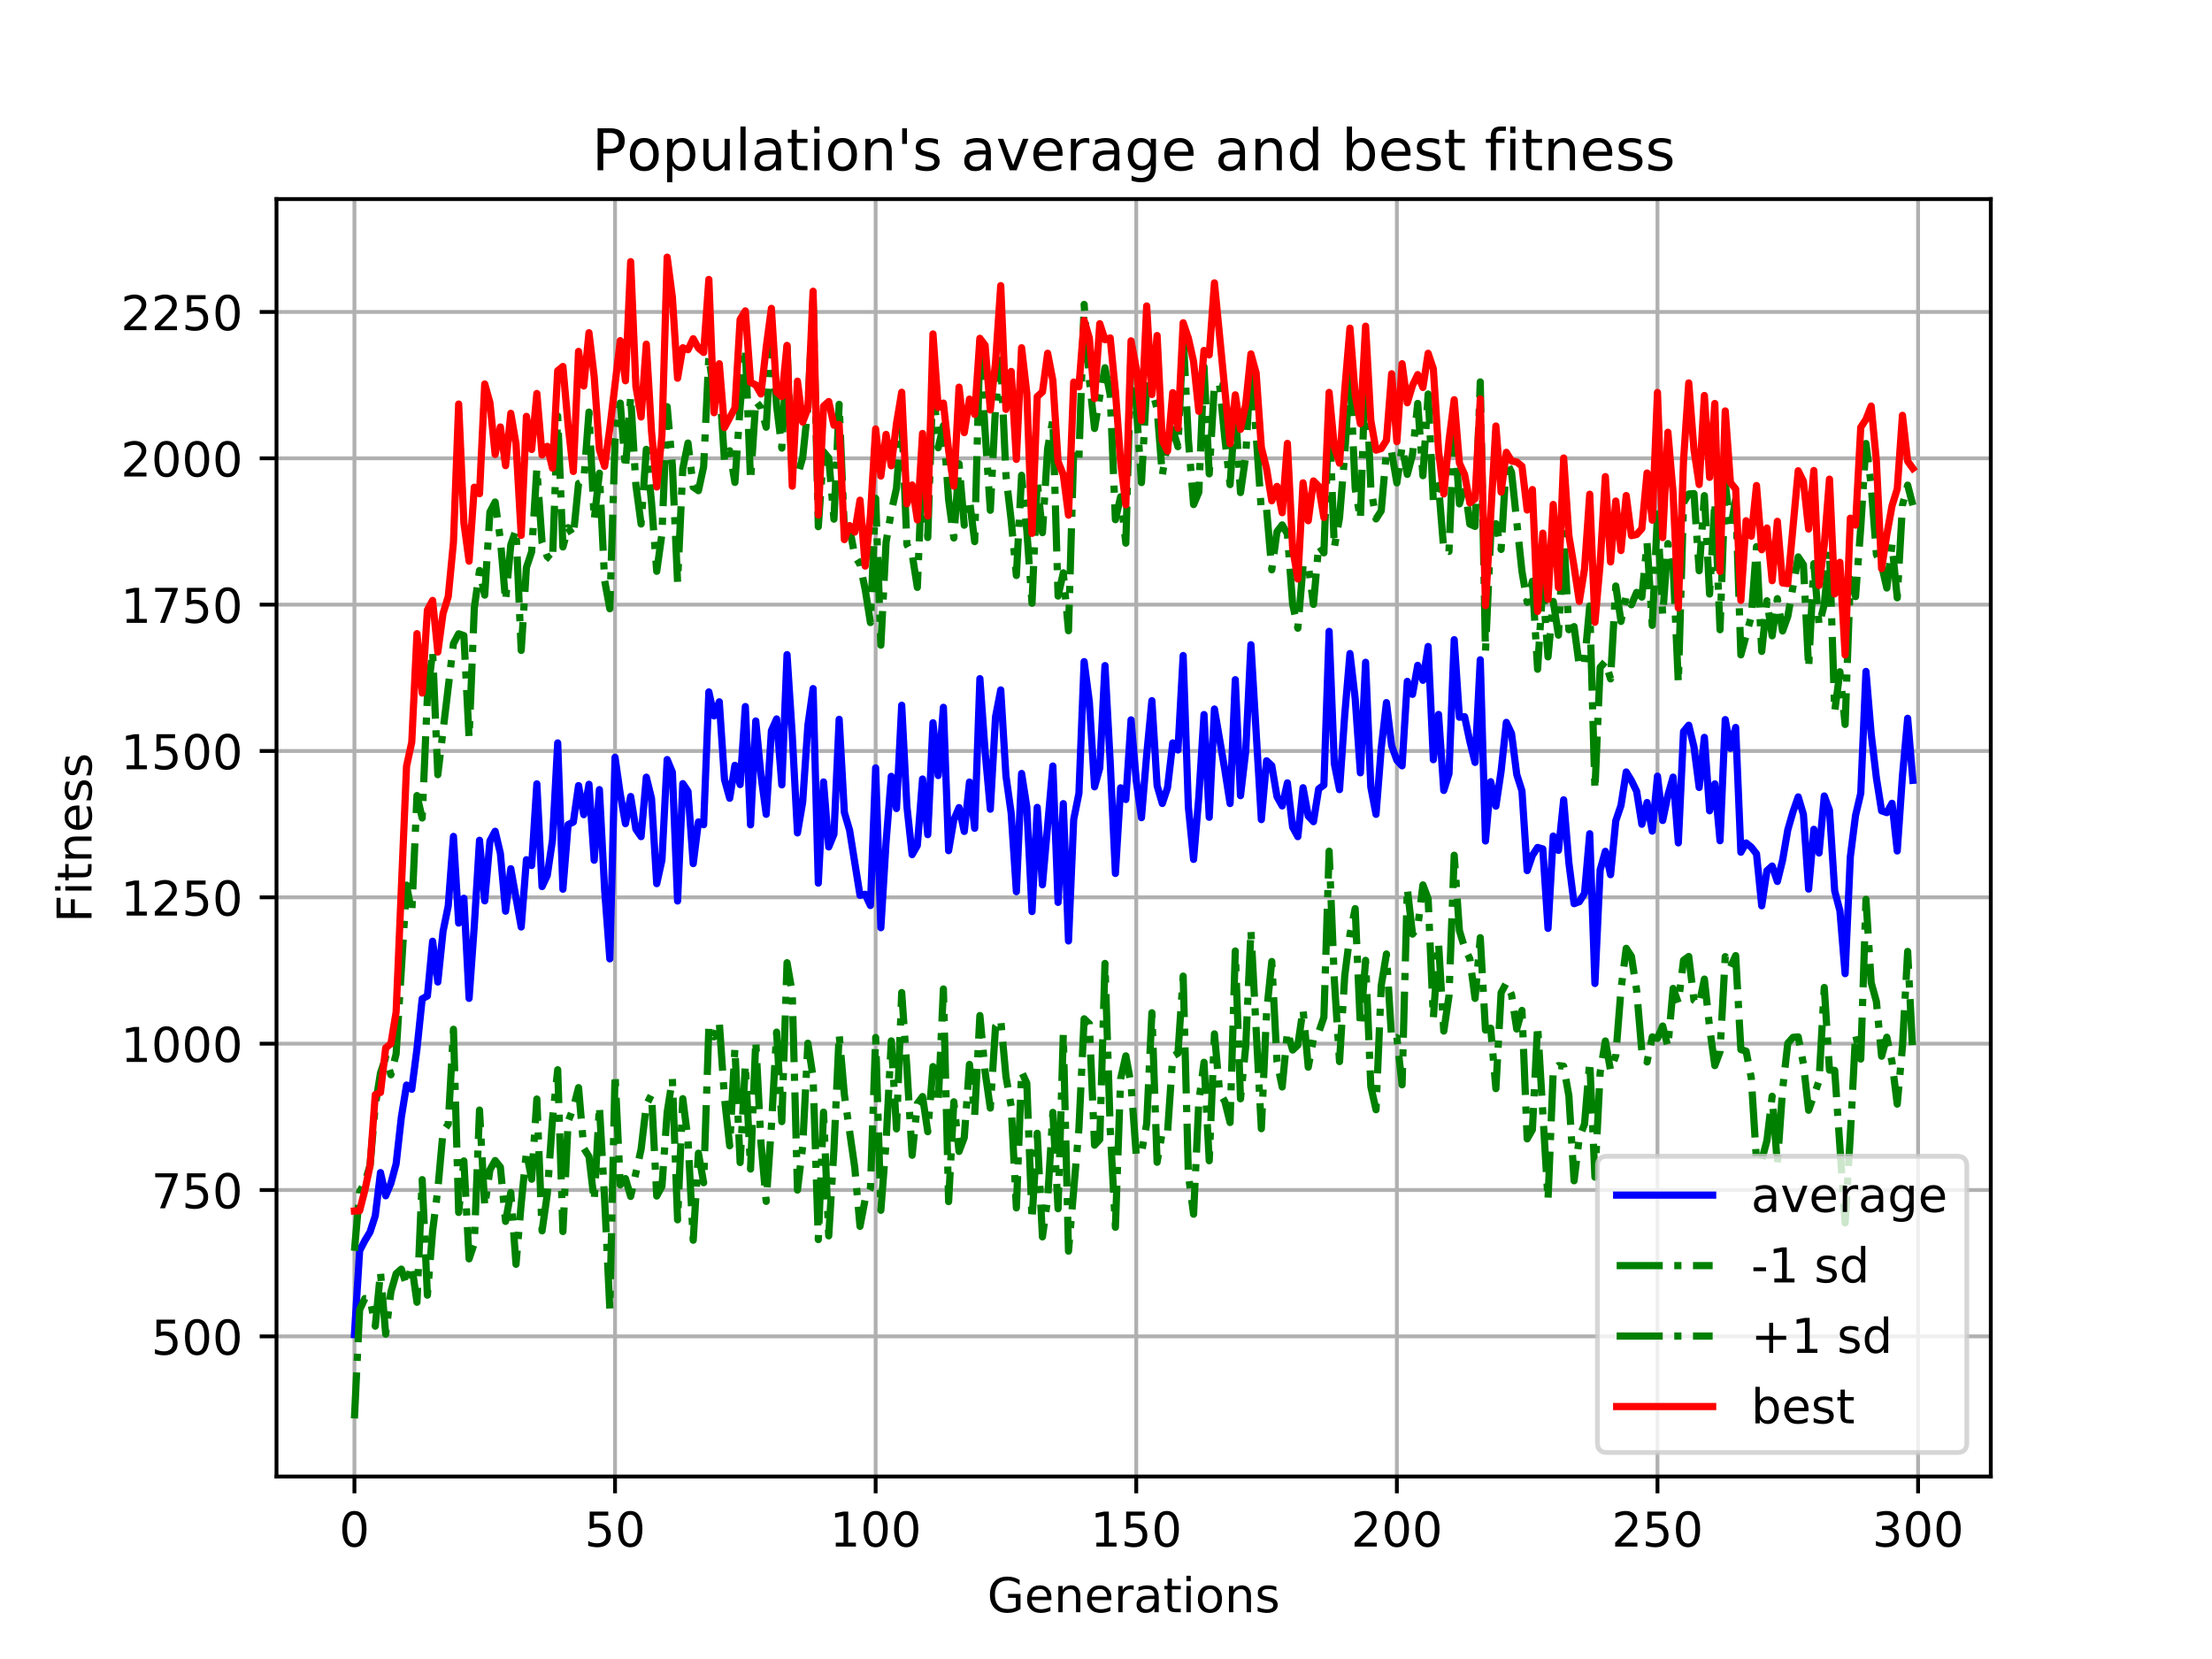 <?xml version="1.0" encoding="utf-8" standalone="no"?>
<!DOCTYPE svg PUBLIC "-//W3C//DTD SVG 1.1//EN"
  "http://www.w3.org/Graphics/SVG/1.1/DTD/svg11.dtd">
<!-- Created with matplotlib (https://matplotlib.org/) -->
<svg height="345.6pt" version="1.1" viewBox="0 0 460.8 345.6" width="460.8pt" xmlns="http://www.w3.org/2000/svg" xmlns:xlink="http://www.w3.org/1999/xlink">
 <defs>
  <style type="text/css">
*{stroke-linecap:butt;stroke-linejoin:round;}
  </style>
 </defs>
 <g id="figure_1">
  <g id="patch_1">
   <path d="M 0 345.6 
L 460.8 345.6 
L 460.8 0 
L 0 0 
z
" style="fill:#ffffff;"/>
  </g>
  <g id="axes_1">
   <g id="patch_2">
    <path d="M 57.6 307.584 
L 414.72 307.584 
L 414.72 41.472 
L 57.6 41.472 
z
" style="fill:#ffffff;"/>
   </g>
   <g id="matplotlib.axis_1">
    <g id="xtick_1">
     <g id="line2d_1">
      <path clip-path="url(#pe5a18a7f95)" d="M 73.833 307.584 
L 73.833 41.472 
" style="fill:none;stroke:#b0b0b0;stroke-linecap:square;stroke-width:0.8;"/>
     </g>
     <g id="line2d_2">
      <defs>
       <path d="M 0 0 
L 0 3.5 
" id="med2397cd8d" style="stroke:#000000;stroke-width:0.8;"/>
      </defs>
      <g>
       <use style="stroke:#000000;stroke-width:0.8;" x="73.833" xlink:href="#med2397cd8d" y="307.584"/>
      </g>
     </g>
     <g id="text_1">
      <!-- 0 -->
      <defs>
       <path d="M 31.781 66.406 
Q 24.172 66.406 20.328 58.906 
Q 16.5 51.422 16.5 36.375 
Q 16.5 21.391 20.328 13.891 
Q 24.172 6.391 31.781 6.391 
Q 39.453 6.391 43.281 13.891 
Q 47.125 21.391 47.125 36.375 
Q 47.125 51.422 43.281 58.906 
Q 39.453 66.406 31.781 66.406 
z
M 31.781 74.219 
Q 44.047 74.219 50.516 64.516 
Q 56.984 54.828 56.984 36.375 
Q 56.984 17.969 50.516 8.266 
Q 44.047 -1.422 31.781 -1.422 
Q 19.531 -1.422 13.062 8.266 
Q 6.594 17.969 6.594 36.375 
Q 6.594 54.828 13.062 64.516 
Q 19.531 74.219 31.781 74.219 
z
" id="DejaVuSans-48"/>
      </defs>
      <g transform="translate(70.651 322.182)scale(0.1 -0.1)">
       <use xlink:href="#DejaVuSans-48"/>
      </g>
     </g>
    </g>
    <g id="xtick_2">
     <g id="line2d_3">
      <path clip-path="url(#pe5a18a7f95)" d="M 128.123 307.584 
L 128.123 41.472 
" style="fill:none;stroke:#b0b0b0;stroke-linecap:square;stroke-width:0.8;"/>
     </g>
     <g id="line2d_4">
      <g>
       <use style="stroke:#000000;stroke-width:0.8;" x="128.123" xlink:href="#med2397cd8d" y="307.584"/>
      </g>
     </g>
     <g id="text_2">
      <!-- 50 -->
      <defs>
       <path d="M 10.797 72.906 
L 49.516 72.906 
L 49.516 64.594 
L 19.828 64.594 
L 19.828 46.734 
Q 21.969 47.469 24.109 47.828 
Q 26.266 48.188 28.422 48.188 
Q 40.625 48.188 47.75 41.5 
Q 54.891 34.812 54.891 23.391 
Q 54.891 11.625 47.562 5.094 
Q 40.234 -1.422 26.906 -1.422 
Q 22.312 -1.422 17.547 -0.641 
Q 12.797 0.141 7.719 1.703 
L 7.719 11.625 
Q 12.109 9.234 16.797 8.062 
Q 21.484 6.891 26.703 6.891 
Q 35.156 6.891 40.078 11.328 
Q 45.016 15.766 45.016 23.391 
Q 45.016 31 40.078 35.438 
Q 35.156 39.891 26.703 39.891 
Q 22.75 39.891 18.812 39.016 
Q 14.891 38.141 10.797 36.281 
z
" id="DejaVuSans-53"/>
      </defs>
      <g transform="translate(121.76 322.182)scale(0.1 -0.1)">
       <use xlink:href="#DejaVuSans-53"/>
       <use x="63.623" xlink:href="#DejaVuSans-48"/>
      </g>
     </g>
    </g>
    <g id="xtick_3">
     <g id="line2d_5">
      <path clip-path="url(#pe5a18a7f95)" d="M 182.413 307.584 
L 182.413 41.472 
" style="fill:none;stroke:#b0b0b0;stroke-linecap:square;stroke-width:0.8;"/>
     </g>
     <g id="line2d_6">
      <g>
       <use style="stroke:#000000;stroke-width:0.8;" x="182.413" xlink:href="#med2397cd8d" y="307.584"/>
      </g>
     </g>
     <g id="text_3">
      <!-- 100 -->
      <defs>
       <path d="M 12.406 8.297 
L 28.516 8.297 
L 28.516 63.922 
L 10.984 60.406 
L 10.984 69.391 
L 28.422 72.906 
L 38.281 72.906 
L 38.281 8.297 
L 54.391 8.297 
L 54.391 0 
L 12.406 0 
z
" id="DejaVuSans-49"/>
      </defs>
      <g transform="translate(172.869 322.182)scale(0.1 -0.1)">
       <use xlink:href="#DejaVuSans-49"/>
       <use x="63.623" xlink:href="#DejaVuSans-48"/>
       <use x="127.246" xlink:href="#DejaVuSans-48"/>
      </g>
     </g>
    </g>
    <g id="xtick_4">
     <g id="line2d_7">
      <path clip-path="url(#pe5a18a7f95)" d="M 236.703 307.584 
L 236.703 41.472 
" style="fill:none;stroke:#b0b0b0;stroke-linecap:square;stroke-width:0.8;"/>
     </g>
     <g id="line2d_8">
      <g>
       <use style="stroke:#000000;stroke-width:0.8;" x="236.703" xlink:href="#med2397cd8d" y="307.584"/>
      </g>
     </g>
     <g id="text_4">
      <!-- 150 -->
      <g transform="translate(227.159 322.182)scale(0.1 -0.1)">
       <use xlink:href="#DejaVuSans-49"/>
       <use x="63.623" xlink:href="#DejaVuSans-53"/>
       <use x="127.246" xlink:href="#DejaVuSans-48"/>
      </g>
     </g>
    </g>
    <g id="xtick_5">
     <g id="line2d_9">
      <path clip-path="url(#pe5a18a7f95)" d="M 290.993 307.584 
L 290.993 41.472 
" style="fill:none;stroke:#b0b0b0;stroke-linecap:square;stroke-width:0.8;"/>
     </g>
     <g id="line2d_10">
      <g>
       <use style="stroke:#000000;stroke-width:0.8;" x="290.993" xlink:href="#med2397cd8d" y="307.584"/>
      </g>
     </g>
     <g id="text_5">
      <!-- 200 -->
      <defs>
       <path d="M 19.188 8.297 
L 53.609 8.297 
L 53.609 0 
L 7.328 0 
L 7.328 8.297 
Q 12.938 14.109 22.625 23.891 
Q 32.328 33.688 34.812 36.531 
Q 39.547 41.844 41.422 45.531 
Q 43.312 49.219 43.312 52.781 
Q 43.312 58.594 39.234 62.25 
Q 35.156 65.922 28.609 65.922 
Q 23.969 65.922 18.812 64.312 
Q 13.672 62.703 7.812 59.422 
L 7.812 69.391 
Q 13.766 71.781 18.938 73 
Q 24.125 74.219 28.422 74.219 
Q 39.75 74.219 46.484 68.547 
Q 53.219 62.891 53.219 53.422 
Q 53.219 48.922 51.531 44.891 
Q 49.859 40.875 45.406 35.406 
Q 44.188 33.984 37.641 27.219 
Q 31.109 20.453 19.188 8.297 
z
" id="DejaVuSans-50"/>
      </defs>
      <g transform="translate(281.449 322.182)scale(0.1 -0.1)">
       <use xlink:href="#DejaVuSans-50"/>
       <use x="63.623" xlink:href="#DejaVuSans-48"/>
       <use x="127.246" xlink:href="#DejaVuSans-48"/>
      </g>
     </g>
    </g>
    <g id="xtick_6">
     <g id="line2d_11">
      <path clip-path="url(#pe5a18a7f95)" d="M 345.283 307.584 
L 345.283 41.472 
" style="fill:none;stroke:#b0b0b0;stroke-linecap:square;stroke-width:0.8;"/>
     </g>
     <g id="line2d_12">
      <g>
       <use style="stroke:#000000;stroke-width:0.8;" x="345.283" xlink:href="#med2397cd8d" y="307.584"/>
      </g>
     </g>
     <g id="text_6">
      <!-- 250 -->
      <g transform="translate(335.739 322.182)scale(0.1 -0.1)">
       <use xlink:href="#DejaVuSans-50"/>
       <use x="63.623" xlink:href="#DejaVuSans-53"/>
       <use x="127.246" xlink:href="#DejaVuSans-48"/>
      </g>
     </g>
    </g>
    <g id="xtick_7">
     <g id="line2d_13">
      <path clip-path="url(#pe5a18a7f95)" d="M 399.573 307.584 
L 399.573 41.472 
" style="fill:none;stroke:#b0b0b0;stroke-linecap:square;stroke-width:0.8;"/>
     </g>
     <g id="line2d_14">
      <g>
       <use style="stroke:#000000;stroke-width:0.8;" x="399.573" xlink:href="#med2397cd8d" y="307.584"/>
      </g>
     </g>
     <g id="text_7">
      <!-- 300 -->
      <defs>
       <path d="M 40.578 39.312 
Q 47.656 37.797 51.625 33 
Q 55.609 28.219 55.609 21.188 
Q 55.609 10.406 48.188 4.484 
Q 40.766 -1.422 27.094 -1.422 
Q 22.516 -1.422 17.656 -0.516 
Q 12.797 0.391 7.625 2.203 
L 7.625 11.719 
Q 11.719 9.328 16.594 8.109 
Q 21.484 6.891 26.812 6.891 
Q 36.078 6.891 40.938 10.547 
Q 45.797 14.203 45.797 21.188 
Q 45.797 27.641 41.281 31.266 
Q 36.766 34.906 28.719 34.906 
L 20.219 34.906 
L 20.219 43.016 
L 29.109 43.016 
Q 36.375 43.016 40.234 45.922 
Q 44.094 48.828 44.094 54.297 
Q 44.094 59.906 40.109 62.906 
Q 36.141 65.922 28.719 65.922 
Q 24.656 65.922 20.016 65.031 
Q 15.375 64.156 9.812 62.312 
L 9.812 71.094 
Q 15.438 72.656 20.344 73.438 
Q 25.25 74.219 29.594 74.219 
Q 40.828 74.219 47.359 69.109 
Q 53.906 64.016 53.906 55.328 
Q 53.906 49.266 50.438 45.094 
Q 46.969 40.922 40.578 39.312 
z
" id="DejaVuSans-51"/>
      </defs>
      <g transform="translate(390.029 322.182)scale(0.1 -0.1)">
       <use xlink:href="#DejaVuSans-51"/>
       <use x="63.623" xlink:href="#DejaVuSans-48"/>
       <use x="127.246" xlink:href="#DejaVuSans-48"/>
      </g>
     </g>
    </g>
    <g id="text_8">
     <!-- Generations -->
     <defs>
      <path d="M 59.516 10.406 
L 59.516 29.984 
L 43.406 29.984 
L 43.406 38.094 
L 69.281 38.094 
L 69.281 6.781 
Q 63.578 2.734 56.688 0.656 
Q 49.812 -1.422 42 -1.422 
Q 24.906 -1.422 15.25 8.562 
Q 5.609 18.562 5.609 36.375 
Q 5.609 54.25 15.25 64.234 
Q 24.906 74.219 42 74.219 
Q 49.125 74.219 55.547 72.453 
Q 61.969 70.703 67.391 67.281 
L 67.391 56.781 
Q 61.922 61.422 55.766 63.766 
Q 49.609 66.109 42.828 66.109 
Q 29.438 66.109 22.719 58.641 
Q 16.016 51.172 16.016 36.375 
Q 16.016 21.625 22.719 14.156 
Q 29.438 6.688 42.828 6.688 
Q 48.047 6.688 52.141 7.594 
Q 56.25 8.5 59.516 10.406 
z
" id="DejaVuSans-71"/>
      <path d="M 56.203 29.594 
L 56.203 25.203 
L 14.891 25.203 
Q 15.484 15.922 20.484 11.062 
Q 25.484 6.203 34.422 6.203 
Q 39.594 6.203 44.453 7.469 
Q 49.312 8.734 54.109 11.281 
L 54.109 2.781 
Q 49.266 0.734 44.188 -0.344 
Q 39.109 -1.422 33.891 -1.422 
Q 20.797 -1.422 13.156 6.188 
Q 5.516 13.812 5.516 26.812 
Q 5.516 40.234 12.766 48.109 
Q 20.016 56 32.328 56 
Q 43.359 56 49.781 48.891 
Q 56.203 41.797 56.203 29.594 
z
M 47.219 32.234 
Q 47.125 39.594 43.094 43.984 
Q 39.062 48.391 32.422 48.391 
Q 24.906 48.391 20.391 44.141 
Q 15.875 39.891 15.188 32.172 
z
" id="DejaVuSans-101"/>
      <path d="M 54.891 33.016 
L 54.891 0 
L 45.906 0 
L 45.906 32.719 
Q 45.906 40.484 42.875 44.328 
Q 39.844 48.188 33.797 48.188 
Q 26.516 48.188 22.312 43.547 
Q 18.109 38.922 18.109 30.906 
L 18.109 0 
L 9.078 0 
L 9.078 54.688 
L 18.109 54.688 
L 18.109 46.188 
Q 21.344 51.125 25.703 53.562 
Q 30.078 56 35.797 56 
Q 45.219 56 50.047 50.172 
Q 54.891 44.344 54.891 33.016 
z
" id="DejaVuSans-110"/>
      <path d="M 41.109 46.297 
Q 39.594 47.172 37.812 47.578 
Q 36.031 48 33.891 48 
Q 26.266 48 22.188 43.047 
Q 18.109 38.094 18.109 28.812 
L 18.109 0 
L 9.078 0 
L 9.078 54.688 
L 18.109 54.688 
L 18.109 46.188 
Q 20.953 51.172 25.484 53.578 
Q 30.031 56 36.531 56 
Q 37.453 56 38.578 55.875 
Q 39.703 55.766 41.062 55.516 
z
" id="DejaVuSans-114"/>
      <path d="M 34.281 27.484 
Q 23.391 27.484 19.188 25 
Q 14.984 22.516 14.984 16.5 
Q 14.984 11.719 18.141 8.906 
Q 21.297 6.109 26.703 6.109 
Q 34.188 6.109 38.703 11.406 
Q 43.219 16.703 43.219 25.484 
L 43.219 27.484 
z
M 52.203 31.203 
L 52.203 0 
L 43.219 0 
L 43.219 8.297 
Q 40.141 3.328 35.547 0.953 
Q 30.953 -1.422 24.312 -1.422 
Q 15.922 -1.422 10.953 3.297 
Q 6 8.016 6 15.922 
Q 6 25.141 12.172 29.828 
Q 18.359 34.516 30.609 34.516 
L 43.219 34.516 
L 43.219 35.406 
Q 43.219 41.609 39.141 45 
Q 35.062 48.391 27.688 48.391 
Q 23 48.391 18.547 47.266 
Q 14.109 46.141 10.016 43.891 
L 10.016 52.203 
Q 14.938 54.109 19.578 55.047 
Q 24.219 56 28.609 56 
Q 40.484 56 46.344 49.844 
Q 52.203 43.703 52.203 31.203 
z
" id="DejaVuSans-97"/>
      <path d="M 18.312 70.219 
L 18.312 54.688 
L 36.812 54.688 
L 36.812 47.703 
L 18.312 47.703 
L 18.312 18.016 
Q 18.312 11.328 20.141 9.422 
Q 21.969 7.516 27.594 7.516 
L 36.812 7.516 
L 36.812 0 
L 27.594 0 
Q 17.188 0 13.234 3.875 
Q 9.281 7.766 9.281 18.016 
L 9.281 47.703 
L 2.688 47.703 
L 2.688 54.688 
L 9.281 54.688 
L 9.281 70.219 
z
" id="DejaVuSans-116"/>
      <path d="M 9.422 54.688 
L 18.406 54.688 
L 18.406 0 
L 9.422 0 
z
M 9.422 75.984 
L 18.406 75.984 
L 18.406 64.594 
L 9.422 64.594 
z
" id="DejaVuSans-105"/>
      <path d="M 30.609 48.391 
Q 23.391 48.391 19.188 42.75 
Q 14.984 37.109 14.984 27.297 
Q 14.984 17.484 19.156 11.844 
Q 23.344 6.203 30.609 6.203 
Q 37.797 6.203 41.984 11.859 
Q 46.188 17.531 46.188 27.297 
Q 46.188 37.016 41.984 42.703 
Q 37.797 48.391 30.609 48.391 
z
M 30.609 56 
Q 42.328 56 49.016 48.375 
Q 55.719 40.766 55.719 27.297 
Q 55.719 13.875 49.016 6.219 
Q 42.328 -1.422 30.609 -1.422 
Q 18.844 -1.422 12.172 6.219 
Q 5.516 13.875 5.516 27.297 
Q 5.516 40.766 12.172 48.375 
Q 18.844 56 30.609 56 
z
" id="DejaVuSans-111"/>
      <path d="M 44.281 53.078 
L 44.281 44.578 
Q 40.484 46.531 36.375 47.5 
Q 32.281 48.484 27.875 48.484 
Q 21.188 48.484 17.844 46.438 
Q 14.5 44.391 14.5 40.281 
Q 14.5 37.156 16.891 35.375 
Q 19.281 33.594 26.516 31.984 
L 29.594 31.297 
Q 39.156 29.25 43.188 25.516 
Q 47.219 21.781 47.219 15.094 
Q 47.219 7.469 41.188 3.016 
Q 35.156 -1.422 24.609 -1.422 
Q 20.219 -1.422 15.453 -0.562 
Q 10.688 0.297 5.422 2 
L 5.422 11.281 
Q 10.406 8.688 15.234 7.391 
Q 20.062 6.109 24.812 6.109 
Q 31.156 6.109 34.562 8.281 
Q 37.984 10.453 37.984 14.406 
Q 37.984 18.062 35.516 20.016 
Q 33.062 21.969 24.703 23.781 
L 21.578 24.516 
Q 13.234 26.266 9.516 29.906 
Q 5.812 33.547 5.812 39.891 
Q 5.812 47.609 11.281 51.797 
Q 16.75 56 26.812 56 
Q 31.781 56 36.172 55.266 
Q 40.578 54.547 44.281 53.078 
z
" id="DejaVuSans-115"/>
     </defs>
     <g transform="translate(205.662 335.861)scale(0.1 -0.1)">
      <use xlink:href="#DejaVuSans-71"/>
      <use x="77.49" xlink:href="#DejaVuSans-101"/>
      <use x="139.014" xlink:href="#DejaVuSans-110"/>
      <use x="202.393" xlink:href="#DejaVuSans-101"/>
      <use x="263.916" xlink:href="#DejaVuSans-114"/>
      <use x="305.029" xlink:href="#DejaVuSans-97"/>
      <use x="366.309" xlink:href="#DejaVuSans-116"/>
      <use x="405.518" xlink:href="#DejaVuSans-105"/>
      <use x="433.301" xlink:href="#DejaVuSans-111"/>
      <use x="494.482" xlink:href="#DejaVuSans-110"/>
      <use x="557.861" xlink:href="#DejaVuSans-115"/>
     </g>
    </g>
   </g>
   <g id="matplotlib.axis_2">
    <g id="ytick_1">
     <g id="line2d_15">
      <path clip-path="url(#pe5a18a7f95)" d="M 57.6 278.396 
L 414.72 278.396 
" style="fill:none;stroke:#b0b0b0;stroke-linecap:square;stroke-width:0.8;"/>
     </g>
     <g id="line2d_16">
      <defs>
       <path d="M 0 0 
L -3.5 0 
" id="ma203d2cac4" style="stroke:#000000;stroke-width:0.8;"/>
      </defs>
      <g>
       <use style="stroke:#000000;stroke-width:0.8;" x="57.6" xlink:href="#ma203d2cac4" y="278.396"/>
      </g>
     </g>
     <g id="text_9">
      <!-- 500 -->
      <g transform="translate(31.512 282.195)scale(0.1 -0.1)">
       <use xlink:href="#DejaVuSans-53"/>
       <use x="63.623" xlink:href="#DejaVuSans-48"/>
       <use x="127.246" xlink:href="#DejaVuSans-48"/>
      </g>
     </g>
    </g>
    <g id="ytick_2">
     <g id="line2d_17">
      <path clip-path="url(#pe5a18a7f95)" d="M 57.6 247.908 
L 414.72 247.908 
" style="fill:none;stroke:#b0b0b0;stroke-linecap:square;stroke-width:0.8;"/>
     </g>
     <g id="line2d_18">
      <g>
       <use style="stroke:#000000;stroke-width:0.8;" x="57.6" xlink:href="#ma203d2cac4" y="247.908"/>
      </g>
     </g>
     <g id="text_10">
      <!-- 750 -->
      <defs>
       <path d="M 8.203 72.906 
L 55.078 72.906 
L 55.078 68.703 
L 28.609 0 
L 18.312 0 
L 43.219 64.594 
L 8.203 64.594 
z
" id="DejaVuSans-55"/>
      </defs>
      <g transform="translate(31.512 251.707)scale(0.1 -0.1)">
       <use xlink:href="#DejaVuSans-55"/>
       <use x="63.623" xlink:href="#DejaVuSans-53"/>
       <use x="127.246" xlink:href="#DejaVuSans-48"/>
      </g>
     </g>
    </g>
    <g id="ytick_3">
     <g id="line2d_19">
      <path clip-path="url(#pe5a18a7f95)" d="M 57.6 217.42 
L 414.72 217.42 
" style="fill:none;stroke:#b0b0b0;stroke-linecap:square;stroke-width:0.8;"/>
     </g>
     <g id="line2d_20">
      <g>
       <use style="stroke:#000000;stroke-width:0.8;" x="57.6" xlink:href="#ma203d2cac4" y="217.42"/>
      </g>
     </g>
     <g id="text_11">
      <!-- 1000 -->
      <g transform="translate(25.15 221.219)scale(0.1 -0.1)">
       <use xlink:href="#DejaVuSans-49"/>
       <use x="63.623" xlink:href="#DejaVuSans-48"/>
       <use x="127.246" xlink:href="#DejaVuSans-48"/>
       <use x="190.869" xlink:href="#DejaVuSans-48"/>
      </g>
     </g>
    </g>
    <g id="ytick_4">
     <g id="line2d_21">
      <path clip-path="url(#pe5a18a7f95)" d="M 57.6 186.932 
L 414.72 186.932 
" style="fill:none;stroke:#b0b0b0;stroke-linecap:square;stroke-width:0.8;"/>
     </g>
     <g id="line2d_22">
      <g>
       <use style="stroke:#000000;stroke-width:0.8;" x="57.6" xlink:href="#ma203d2cac4" y="186.932"/>
      </g>
     </g>
     <g id="text_12">
      <!-- 1250 -->
      <g transform="translate(25.15 190.731)scale(0.1 -0.1)">
       <use xlink:href="#DejaVuSans-49"/>
       <use x="63.623" xlink:href="#DejaVuSans-50"/>
       <use x="127.246" xlink:href="#DejaVuSans-53"/>
       <use x="190.869" xlink:href="#DejaVuSans-48"/>
      </g>
     </g>
    </g>
    <g id="ytick_5">
     <g id="line2d_23">
      <path clip-path="url(#pe5a18a7f95)" d="M 57.6 156.444 
L 414.72 156.444 
" style="fill:none;stroke:#b0b0b0;stroke-linecap:square;stroke-width:0.8;"/>
     </g>
     <g id="line2d_24">
      <g>
       <use style="stroke:#000000;stroke-width:0.8;" x="57.6" xlink:href="#ma203d2cac4" y="156.444"/>
      </g>
     </g>
     <g id="text_13">
      <!-- 1500 -->
      <g transform="translate(25.15 160.243)scale(0.1 -0.1)">
       <use xlink:href="#DejaVuSans-49"/>
       <use x="63.623" xlink:href="#DejaVuSans-53"/>
       <use x="127.246" xlink:href="#DejaVuSans-48"/>
       <use x="190.869" xlink:href="#DejaVuSans-48"/>
      </g>
     </g>
    </g>
    <g id="ytick_6">
     <g id="line2d_25">
      <path clip-path="url(#pe5a18a7f95)" d="M 57.6 125.956 
L 414.72 125.956 
" style="fill:none;stroke:#b0b0b0;stroke-linecap:square;stroke-width:0.8;"/>
     </g>
     <g id="line2d_26">
      <g>
       <use style="stroke:#000000;stroke-width:0.8;" x="57.6" xlink:href="#ma203d2cac4" y="125.956"/>
      </g>
     </g>
     <g id="text_14">
      <!-- 1750 -->
      <g transform="translate(25.15 129.755)scale(0.1 -0.1)">
       <use xlink:href="#DejaVuSans-49"/>
       <use x="63.623" xlink:href="#DejaVuSans-55"/>
       <use x="127.246" xlink:href="#DejaVuSans-53"/>
       <use x="190.869" xlink:href="#DejaVuSans-48"/>
      </g>
     </g>
    </g>
    <g id="ytick_7">
     <g id="line2d_27">
      <path clip-path="url(#pe5a18a7f95)" d="M 57.6 95.468 
L 414.72 95.468 
" style="fill:none;stroke:#b0b0b0;stroke-linecap:square;stroke-width:0.8;"/>
     </g>
     <g id="line2d_28">
      <g>
       <use style="stroke:#000000;stroke-width:0.8;" x="57.6" xlink:href="#ma203d2cac4" y="95.468"/>
      </g>
     </g>
     <g id="text_15">
      <!-- 2000 -->
      <g transform="translate(25.15 99.268)scale(0.1 -0.1)">
       <use xlink:href="#DejaVuSans-50"/>
       <use x="63.623" xlink:href="#DejaVuSans-48"/>
       <use x="127.246" xlink:href="#DejaVuSans-48"/>
       <use x="190.869" xlink:href="#DejaVuSans-48"/>
      </g>
     </g>
    </g>
    <g id="ytick_8">
     <g id="line2d_29">
      <path clip-path="url(#pe5a18a7f95)" d="M 57.6 64.98 
L 414.72 64.98 
" style="fill:none;stroke:#b0b0b0;stroke-linecap:square;stroke-width:0.8;"/>
     </g>
     <g id="line2d_30">
      <g>
       <use style="stroke:#000000;stroke-width:0.8;" x="57.6" xlink:href="#ma203d2cac4" y="64.98"/>
      </g>
     </g>
     <g id="text_16">
      <!-- 2250 -->
      <g transform="translate(25.15 68.78)scale(0.1 -0.1)">
       <use xlink:href="#DejaVuSans-50"/>
       <use x="63.623" xlink:href="#DejaVuSans-50"/>
       <use x="127.246" xlink:href="#DejaVuSans-53"/>
       <use x="190.869" xlink:href="#DejaVuSans-48"/>
      </g>
     </g>
    </g>
    <g id="text_17">
     <!-- Fitness -->
     <defs>
      <path d="M 9.812 72.906 
L 51.703 72.906 
L 51.703 64.594 
L 19.672 64.594 
L 19.672 43.109 
L 48.578 43.109 
L 48.578 34.812 
L 19.672 34.812 
L 19.672 0 
L 9.812 0 
z
" id="DejaVuSans-70"/>
     </defs>
     <g transform="translate(19.07 192.202)rotate(-90)scale(0.1 -0.1)">
      <use xlink:href="#DejaVuSans-70"/>
      <use x="57.41" xlink:href="#DejaVuSans-105"/>
      <use x="85.193" xlink:href="#DejaVuSans-116"/>
      <use x="124.402" xlink:href="#DejaVuSans-110"/>
      <use x="187.781" xlink:href="#DejaVuSans-101"/>
      <use x="249.305" xlink:href="#DejaVuSans-115"/>
      <use x="301.404" xlink:href="#DejaVuSans-115"/>
     </g>
    </g>
   </g>
   <g id="line2d_31">
    <path clip-path="url(#pe5a18a7f95)" d="M 73.833 278.03 
L 74.919 260.549 
L 76.004 258.453 
L 77.09 256.638 
L 78.176 253.277 
L 79.262 244.274 
L 80.348 249.106 
L 81.433 246.508 
L 82.519 242.45 
L 83.605 232.752 
L 84.691 226.038 
L 85.777 226.917 
L 86.862 218.507 
L 87.948 208.07 
L 89.034 207.476 
L 90.12 196.076 
L 91.206 204.575 
L 92.291 194.042 
L 93.377 188.713 
L 94.463 174.24 
L 95.549 192.3 
L 96.635 187.124 
L 97.72 207.982 
L 98.806 192.816 
L 99.892 175.045 
L 100.978 187.66 
L 102.064 175.176 
L 103.149 173.169 
L 104.235 177.758 
L 105.321 189.815 
L 106.407 180.969 
L 108.578 193.111 
L 109.664 179.093 
L 110.75 180.308 
L 111.836 163.293 
L 112.922 184.689 
L 114.007 182.367 
L 115.093 175.006 
L 116.179 154.76 
L 117.265 185.246 
L 118.351 171.771 
L 119.436 171.247 
L 120.522 163.651 
L 121.608 169.708 
L 122.694 163.384 
L 123.78 179.2 
L 124.865 164.487 
L 125.951 185.334 
L 127.037 199.747 
L 128.123 157.769 
L 129.209 165.409 
L 130.294 171.584 
L 131.38 165.926 
L 132.466 172.719 
L 133.552 174.29 
L 134.638 161.898 
L 135.723 166.333 
L 136.809 184.083 
L 137.895 179.177 
L 138.981 158.232 
L 140.067 160.867 
L 141.152 187.695 
L 142.238 163.245 
L 143.324 164.867 
L 144.41 179.91 
L 145.496 171.223 
L 146.581 171.802 
L 147.667 144.138 
L 148.753 149.139 
L 149.839 146.194 
L 150.925 162.373 
L 152.01 166.292 
L 153.096 159.432 
L 154.182 163.447 
L 155.268 147.185 
L 156.354 171.832 
L 157.439 150.188 
L 158.525 161.516 
L 159.611 169.635 
L 160.697 152.228 
L 161.783 149.768 
L 162.868 163.505 
L 163.954 136.37 
L 165.04 153.116 
L 166.126 173.513 
L 167.212 167.1 
L 168.297 151.119 
L 169.383 143.445 
L 170.469 183.973 
L 171.555 162.894 
L 172.641 176.437 
L 173.726 173.785 
L 174.812 149.847 
L 175.898 169.244 
L 176.984 172.945 
L 179.155 186.509 
L 180.241 186.3 
L 181.327 188.635 
L 182.413 159.968 
L 183.499 193.263 
L 184.584 175.469 
L 185.67 161.725 
L 186.756 168.434 
L 187.842 146.907 
L 188.928 168.003 
L 190.013 178.035 
L 191.099 176.129 
L 192.185 162.284 
L 193.271 173.867 
L 194.357 150.559 
L 195.442 161.557 
L 196.528 147.345 
L 197.614 177.213 
L 198.7 170.8 
L 199.786 168.237 
L 200.871 173.198 
L 201.957 162.914 
L 203.043 172.544 
L 204.129 141.375 
L 205.215 156.581 
L 206.3 168.571 
L 207.386 149.339 
L 208.472 143.721 
L 209.558 161.642 
L 210.644 169.394 
L 211.729 185.758 
L 212.815 161.129 
L 213.901 168.066 
L 214.987 189.893 
L 216.073 168.191 
L 217.158 184.316 
L 219.33 159.575 
L 220.416 187.983 
L 221.502 167.409 
L 222.587 196.016 
L 223.673 170.691 
L 224.759 165.271 
L 225.845 137.826 
L 226.931 146.183 
L 228.016 163.911 
L 229.102 159.981 
L 230.188 138.654 
L 231.274 158.695 
L 232.36 181.96 
L 233.445 164.116 
L 234.531 166.55 
L 235.617 149.961 
L 236.703 162.637 
L 237.789 170.339 
L 238.875 157.223 
L 239.96 145.959 
L 241.046 163.672 
L 242.132 167.381 
L 243.218 164.086 
L 244.304 154.765 
L 245.389 156.232 
L 246.475 136.559 
L 247.561 168.134 
L 248.647 179.029 
L 249.733 166.027 
L 250.818 148.853 
L 251.904 170.259 
L 252.99 147.704 
L 255.162 160.426 
L 256.247 167.396 
L 257.333 141.591 
L 258.419 165.756 
L 259.505 156.535 
L 260.591 134.302 
L 262.762 170.744 
L 263.848 158.482 
L 264.934 159.5 
L 266.02 165.951 
L 267.105 167.891 
L 268.191 163.083 
L 269.277 172.295 
L 270.363 174.288 
L 271.449 164.099 
L 272.534 169.999 
L 273.62 171.173 
L 274.706 164.346 
L 275.792 163.535 
L 276.878 131.523 
L 277.963 159.091 
L 279.049 164.495 
L 280.135 148.908 
L 281.221 136.146 
L 282.307 145.511 
L 283.392 160.994 
L 284.478 137.968 
L 285.564 163.962 
L 286.65 169.642 
L 287.736 155.867 
L 288.821 146.367 
L 289.907 155.349 
L 290.993 158.37 
L 292.079 159.538 
L 293.165 141.946 
L 294.25 144.648 
L 295.336 138.602 
L 296.422 141.718 
L 297.508 134.67 
L 298.594 158.258 
L 299.679 148.831 
L 300.765 164.663 
L 301.851 161.179 
L 302.937 133.261 
L 304.023 149.418 
L 305.108 149.305 
L 306.194 154.446 
L 307.28 158.822 
L 308.366 137.444 
L 309.452 175.191 
L 310.537 162.852 
L 311.623 167.94 
L 312.709 160.629 
L 313.795 150.483 
L 314.881 152.807 
L 315.966 161.34 
L 317.052 164.755 
L 318.138 181.364 
L 319.224 178.208 
L 320.31 176.537 
L 321.395 176.849 
L 322.481 193.399 
L 323.567 174.17 
L 324.653 177.146 
L 325.739 166.619 
L 326.824 179.73 
L 327.91 188.252 
L 328.996 187.848 
L 330.082 186.112 
L 331.168 173.677 
L 332.253 204.881 
L 333.339 181.228 
L 334.425 177.345 
L 335.511 182.214 
L 336.597 170.979 
L 337.682 167.782 
L 338.768 160.815 
L 339.854 162.604 
L 340.94 164.839 
L 342.026 171.71 
L 343.111 167.175 
L 344.197 173.141 
L 345.283 161.689 
L 346.369 170.921 
L 347.455 165.657 
L 348.54 161.89 
L 349.626 175.588 
L 350.712 152.39 
L 351.798 151.08 
L 352.884 155.601 
L 353.969 164.046 
L 355.055 153.605 
L 356.141 168.896 
L 357.227 163.289 
L 358.313 175.138 
L 359.398 149.907 
L 360.484 155.893 
L 361.57 151.536 
L 362.656 177.53 
L 363.742 175.604 
L 364.827 176.485 
L 365.913 177.882 
L 366.999 188.697 
L 368.085 181.384 
L 369.171 180.41 
L 370.256 183.625 
L 371.342 179.213 
L 372.428 172.881 
L 373.514 169.115 
L 374.6 166.006 
L 375.685 169.661 
L 376.771 185.213 
L 377.857 172.76 
L 378.943 177.697 
L 380.029 165.814 
L 381.114 168.802 
L 382.2 185.588 
L 383.286 189.728 
L 384.372 202.829 
L 385.458 178.495 
L 386.543 169.879 
L 387.629 165.245 
L 388.715 139.868 
L 389.801 152.886 
L 390.887 162.061 
L 391.972 168.912 
L 393.058 169.282 
L 394.144 167.341 
L 395.23 177.27 
L 396.316 161.628 
L 397.401 149.634 
L 398.487 162.558 
L 398.487 162.558 
" style="fill:none;stroke:#0000ff;stroke-linecap:square;stroke-width:1.5;"/>
   </g>
   <g id="line2d_32">
    <path clip-path="url(#pe5a18a7f95)" d="M 73.833 295.488 
L 74.919 272.852 
L 76.004 270.509 
L 77.09 270.544 
L 78.176 276.26 
L 79.262 265.011 
L 80.348 277.922 
L 81.433 269.126 
L 82.519 265.338 
L 83.605 264.38 
L 84.691 267.692 
L 85.777 263.636 
L 86.862 271.285 
L 87.948 245.739 
L 89.034 269.81 
L 90.12 256.464 
L 91.206 247.764 
L 92.291 235.753 
L 93.377 234.175 
L 94.463 214.42 
L 95.549 252.575 
L 96.635 241.843 
L 97.72 262.247 
L 98.806 258.989 
L 99.892 231.248 
L 100.978 251.34 
L 102.064 243.692 
L 103.149 241.761 
L 104.235 243.128 
L 105.321 254.439 
L 106.407 248.423 
L 107.493 263.375 
L 108.578 250.73 
L 109.664 239.971 
L 110.75 245.653 
L 111.836 228.946 
L 112.922 256.405 
L 114.007 248.785 
L 115.093 233.179 
L 116.179 222.852 
L 117.265 256.551 
L 118.351 233.619 
L 119.436 230.827 
L 120.522 226.572 
L 121.608 239.201 
L 122.694 240.924 
L 123.78 250.138 
L 124.865 230.404 
L 125.951 249.777 
L 127.037 272.68 
L 128.123 223.747 
L 129.209 246.848 
L 130.294 245.521 
L 131.38 249.235 
L 133.552 239.421 
L 134.638 230.192 
L 135.723 228.022 
L 136.809 249.154 
L 137.895 247.128 
L 138.981 231.745 
L 140.067 224.752 
L 141.152 254.11 
L 142.238 228.871 
L 143.324 237.444 
L 144.41 258.364 
L 145.496 240.228 
L 146.581 246.383 
L 147.667 214.06 
L 148.753 215.992 
L 149.839 212.918 
L 150.925 228.769 
L 152.01 238.687 
L 153.096 218.369 
L 154.182 242.178 
L 155.268 221.789 
L 156.354 243.537 
L 157.439 216.817 
L 158.525 238.079 
L 159.611 250.273 
L 160.697 234.625 
L 161.783 215.007 
L 162.868 233.654 
L 163.954 200.553 
L 165.04 206.82 
L 166.126 247.91 
L 167.212 238.839 
L 168.297 217.321 
L 169.383 224.409 
L 170.469 258.229 
L 171.555 231.681 
L 172.641 257.455 
L 173.726 239.42 
L 174.812 215.464 
L 175.898 228.052 
L 178.07 243.281 
L 179.155 255.468 
L 180.241 249.775 
L 181.327 247.578 
L 182.413 216.128 
L 183.499 252.127 
L 184.584 237.98 
L 185.67 216.837 
L 186.756 235.167 
L 187.842 206.77 
L 188.928 222.567 
L 190.013 240.661 
L 191.099 229.892 
L 192.185 228.428 
L 193.271 235.755 
L 194.357 222.182 
L 195.442 229.844 
L 196.528 206.019 
L 197.614 250.319 
L 198.7 229.529 
L 199.786 239.869 
L 200.871 236.989 
L 201.957 221.728 
L 203.043 232.259 
L 204.129 211.553 
L 205.215 223.28 
L 206.3 230.836 
L 207.386 213.841 
L 208.472 212.409 
L 209.558 224.252 
L 210.644 230.421 
L 211.729 251.628 
L 212.815 223.253 
L 213.901 225.648 
L 214.987 254.116 
L 216.073 236.084 
L 217.158 257.667 
L 218.244 249.785 
L 219.33 231.73 
L 220.416 251.797 
L 221.502 215.488 
L 222.587 260.639 
L 224.759 235.088 
L 225.845 212.233 
L 226.931 213.276 
L 228.016 238.561 
L 229.102 237.375 
L 230.188 200.699 
L 231.274 235.119 
L 232.36 255.66 
L 233.445 224.749 
L 234.531 219.949 
L 235.617 225.862 
L 236.703 240.659 
L 237.789 240.145 
L 238.875 234.091 
L 239.96 210.977 
L 241.046 242.121 
L 242.132 235.806 
L 243.218 235.94 
L 244.304 220.08 
L 245.389 219.414 
L 246.475 203.342 
L 247.561 244.716 
L 248.647 252.944 
L 249.733 229.51 
L 250.818 221.291 
L 251.904 241.804 
L 252.99 215.377 
L 254.076 227.547 
L 255.162 229.469 
L 256.247 233.838 
L 257.333 198.11 
L 258.419 228.901 
L 259.505 218.024 
L 260.591 193.801 
L 262.762 235.13 
L 263.848 210.915 
L 264.934 200.296 
L 266.02 221.136 
L 267.105 226.439 
L 268.191 214.924 
L 269.277 218.74 
L 270.363 217.708 
L 271.449 210.286 
L 272.534 222.315 
L 273.62 216.437 
L 274.706 215.076 
L 275.792 211.899 
L 276.878 177.314 
L 277.963 204.106 
L 279.049 221.148 
L 280.135 203.246 
L 281.221 194.676 
L 282.307 189.28 
L 283.392 213.873 
L 284.478 200.055 
L 285.564 226.325 
L 286.65 231.182 
L 287.736 205.318 
L 288.821 198.726 
L 289.907 216.453 
L 290.993 216.138 
L 292.079 225.983 
L 293.165 185.065 
L 294.25 194.592 
L 295.336 193.167 
L 296.422 184.34 
L 297.508 187.255 
L 298.594 212.064 
L 299.679 196.525 
L 300.765 214.793 
L 301.851 207.483 
L 302.937 178.165 
L 304.023 193.865 
L 305.108 197.447 
L 306.194 199.715 
L 307.28 207.984 
L 308.366 195.332 
L 309.452 214.594 
L 310.537 214.188 
L 311.623 226.779 
L 312.709 206.804 
L 313.795 204.799 
L 314.881 207.217 
L 315.966 214.372 
L 317.052 210.487 
L 318.138 237.247 
L 319.224 235.336 
L 320.31 213.656 
L 322.481 249.959 
L 323.567 223.051 
L 324.653 221.976 
L 325.739 222.109 
L 326.824 228.275 
L 327.91 245.972 
L 328.996 236.972 
L 330.082 234.196 
L 331.168 221.124 
L 332.253 245.222 
L 333.339 223.429 
L 334.425 216.851 
L 335.511 223.002 
L 336.597 219.885 
L 337.682 206.107 
L 338.768 197.55 
L 339.854 199.226 
L 340.94 206.273 
L 342.026 219.027 
L 343.111 221.227 
L 344.197 216.004 
L 345.283 216.32 
L 346.369 213.736 
L 347.455 218.075 
L 348.54 205.91 
L 349.626 208.921 
L 350.712 200.044 
L 351.798 199.248 
L 352.884 208.383 
L 353.969 209.199 
L 355.055 203.96 
L 356.141 214.039 
L 357.227 221.99 
L 358.313 219.084 
L 359.398 199.281 
L 360.484 201.468 
L 361.57 199.07 
L 362.656 218.642 
L 363.742 218.967 
L 364.827 224.579 
L 365.913 241.891 
L 366.999 241.695 
L 368.085 237.617 
L 369.171 228.367 
L 370.256 242.54 
L 371.342 226.98 
L 372.428 217.344 
L 373.514 216.097 
L 374.6 216.004 
L 375.685 221.663 
L 376.771 231.289 
L 378.943 225.171 
L 380.029 205.707 
L 381.114 222.921 
L 382.2 222.977 
L 384.372 254.742 
L 385.458 236.379 
L 386.543 215.469 
L 387.629 220.626 
L 388.715 187.347 
L 389.801 204.689 
L 390.887 208.636 
L 391.972 220.03 
L 393.058 216.07 
L 394.144 221.245 
L 395.23 230.009 
L 396.316 218.024 
L 397.401 198.204 
L 398.487 219.866 
L 398.487 219.866 
" style="fill:none;stroke:#008000;stroke-dasharray:9.6,2.4,1.5,2.4;stroke-dashoffset:0;stroke-width:1.5;"/>
   </g>
   <g id="line2d_33">
    <path clip-path="url(#pe5a18a7f95)" d="M 73.833 260.572 
L 74.919 248.246 
L 76.004 246.397 
L 77.09 242.732 
L 78.176 230.295 
L 79.262 223.536 
L 80.348 220.291 
L 81.433 223.889 
L 82.519 219.561 
L 84.691 184.384 
L 85.777 190.197 
L 86.862 165.729 
L 87.948 170.4 
L 89.034 145.143 
L 90.12 135.688 
L 91.206 161.386 
L 94.463 134.059 
L 95.549 132.025 
L 96.635 132.405 
L 97.72 153.717 
L 98.806 126.644 
L 99.892 118.843 
L 100.978 123.98 
L 102.064 106.66 
L 103.149 104.577 
L 104.235 112.389 
L 105.321 125.192 
L 106.407 113.514 
L 107.493 110.352 
L 108.578 135.492 
L 109.664 118.215 
L 110.75 114.964 
L 111.836 97.639 
L 112.922 112.973 
L 114.007 115.949 
L 115.093 116.834 
L 116.179 86.668 
L 117.265 113.942 
L 118.351 109.923 
L 119.436 111.666 
L 120.522 100.731 
L 121.608 100.214 
L 122.694 85.845 
L 123.78 108.262 
L 124.865 98.571 
L 125.951 120.891 
L 127.037 126.815 
L 128.123 91.79 
L 129.209 83.97 
L 130.294 97.647 
L 131.38 82.618 
L 132.466 101.044 
L 133.552 109.159 
L 134.638 93.604 
L 135.723 104.643 
L 136.809 119.011 
L 137.895 111.226 
L 138.981 84.719 
L 140.067 96.981 
L 141.152 121.28 
L 142.238 97.619 
L 143.324 92.291 
L 144.41 101.456 
L 145.496 102.218 
L 146.581 97.221 
L 147.667 74.216 
L 148.753 82.286 
L 149.839 79.47 
L 150.925 95.976 
L 152.01 93.897 
L 153.096 100.495 
L 154.182 84.716 
L 155.268 72.581 
L 156.354 100.128 
L 157.439 83.559 
L 158.525 84.952 
L 159.611 88.997 
L 160.697 69.832 
L 161.783 84.529 
L 162.868 93.356 
L 163.954 72.188 
L 165.04 99.413 
L 166.126 99.115 
L 167.212 95.36 
L 168.297 84.917 
L 169.383 62.482 
L 170.469 109.718 
L 171.555 94.107 
L 172.641 95.419 
L 173.726 108.15 
L 174.812 84.229 
L 175.898 110.436 
L 176.984 109.985 
L 178.07 115.811 
L 179.155 117.55 
L 180.241 122.825 
L 181.327 129.692 
L 182.413 103.808 
L 183.499 134.399 
L 184.584 112.959 
L 185.67 106.612 
L 186.756 101.7 
L 187.842 87.044 
L 188.928 113.44 
L 190.013 115.409 
L 191.099 122.366 
L 192.185 96.139 
L 193.271 111.978 
L 194.357 78.937 
L 195.442 93.27 
L 196.528 88.67 
L 197.614 104.107 
L 198.7 112.072 
L 199.786 96.605 
L 200.871 109.407 
L 201.957 104.1 
L 203.043 112.828 
L 204.129 71.197 
L 205.215 89.882 
L 206.3 106.306 
L 207.386 84.836 
L 208.472 75.033 
L 209.558 99.033 
L 210.644 108.368 
L 211.729 119.888 
L 212.815 99.005 
L 213.901 110.485 
L 214.987 125.67 
L 216.073 100.298 
L 217.158 110.964 
L 218.244 93.424 
L 219.33 87.42 
L 220.416 124.169 
L 221.502 119.33 
L 222.587 131.392 
L 223.673 93.821 
L 224.759 95.455 
L 225.845 63.419 
L 226.931 79.09 
L 228.016 89.262 
L 229.102 82.586 
L 230.188 76.608 
L 231.274 82.271 
L 232.36 108.26 
L 233.445 103.483 
L 234.531 113.15 
L 235.617 74.06 
L 236.703 84.615 
L 237.789 100.533 
L 238.875 80.355 
L 239.96 80.94 
L 241.046 85.223 
L 242.132 98.956 
L 243.218 92.231 
L 244.304 89.45 
L 245.389 93.05 
L 246.475 69.776 
L 247.561 91.552 
L 248.647 105.114 
L 249.733 102.544 
L 250.818 76.415 
L 251.904 98.715 
L 252.99 80.032 
L 254.076 80.295 
L 255.162 91.384 
L 256.247 100.955 
L 257.333 85.071 
L 258.419 102.611 
L 259.505 95.046 
L 260.591 74.803 
L 262.762 106.358 
L 263.848 106.049 
L 264.934 118.705 
L 266.02 110.766 
L 267.105 109.343 
L 268.191 111.241 
L 269.277 125.85 
L 270.363 130.867 
L 271.449 117.912 
L 272.534 117.682 
L 273.62 125.909 
L 274.706 113.617 
L 275.792 115.171 
L 276.878 85.733 
L 277.963 114.076 
L 279.049 107.841 
L 280.135 94.569 
L 281.221 77.616 
L 282.307 101.742 
L 283.392 108.114 
L 284.478 75.882 
L 285.564 101.599 
L 286.65 108.103 
L 287.736 106.415 
L 288.821 94.008 
L 289.907 94.245 
L 290.993 100.602 
L 292.079 93.093 
L 293.165 98.828 
L 294.25 94.704 
L 295.336 84.037 
L 296.422 99.095 
L 297.508 82.085 
L 298.594 104.451 
L 299.679 101.137 
L 300.765 114.533 
L 301.851 114.876 
L 302.937 88.357 
L 304.023 104.97 
L 305.108 101.164 
L 306.194 109.177 
L 307.28 109.66 
L 308.366 79.556 
L 309.452 135.787 
L 310.537 111.516 
L 311.623 109.102 
L 312.709 114.455 
L 313.795 96.168 
L 314.881 98.397 
L 317.052 119.022 
L 318.138 125.481 
L 319.224 121.08 
L 320.31 139.418 
L 321.395 121.853 
L 322.481 136.84 
L 323.567 125.289 
L 324.653 132.315 
L 325.739 111.129 
L 326.824 131.186 
L 327.91 130.532 
L 328.996 138.725 
L 330.082 138.027 
L 331.168 126.23 
L 332.253 164.54 
L 333.339 139.028 
L 334.425 137.839 
L 335.511 141.426 
L 336.597 122.073 
L 337.682 129.458 
L 338.768 124.081 
L 339.854 125.983 
L 340.94 123.405 
L 342.026 124.392 
L 343.111 113.124 
L 344.197 130.278 
L 345.283 107.059 
L 346.369 128.105 
L 347.455 113.239 
L 348.54 117.87 
L 349.626 142.255 
L 350.712 104.736 
L 351.798 102.912 
L 352.884 102.819 
L 353.969 118.894 
L 355.055 103.251 
L 356.141 123.753 
L 357.227 104.589 
L 358.313 131.192 
L 359.398 100.533 
L 360.484 110.318 
L 361.57 104.002 
L 362.656 136.419 
L 364.827 128.392 
L 365.913 113.872 
L 366.999 135.698 
L 368.085 125.151 
L 369.171 132.454 
L 370.256 124.71 
L 371.342 131.447 
L 372.428 128.419 
L 374.6 116.008 
L 375.685 117.658 
L 376.771 139.137 
L 377.857 117.425 
L 378.943 130.223 
L 380.029 125.921 
L 381.114 114.684 
L 382.2 148.198 
L 383.286 139.935 
L 384.372 150.916 
L 385.458 120.612 
L 386.543 124.289 
L 387.629 109.864 
L 388.715 92.388 
L 389.801 101.083 
L 390.887 115.486 
L 391.972 117.793 
L 393.058 122.495 
L 394.144 113.436 
L 395.23 124.532 
L 396.316 105.233 
L 397.401 101.063 
L 398.487 105.249 
L 398.487 105.249 
" style="fill:none;stroke:#008000;stroke-dasharray:9.6,2.4,1.5,2.4;stroke-dashoffset:0;stroke-width:1.5;"/>
   </g>
   <g id="line2d_34">
    <path clip-path="url(#pe5a18a7f95)" d="M 73.833 252.28 
L 74.919 252.211 
L 76.004 247.951 
L 77.09 242.855 
L 78.176 228.04 
L 79.262 227.579 
L 80.348 218.292 
L 81.433 217.429 
L 82.519 210.826 
L 84.691 159.617 
L 85.777 154.617 
L 86.862 131.999 
L 87.948 144.374 
L 89.034 127.083 
L 90.12 125.079 
L 91.206 135.826 
L 92.291 127.81 
L 93.377 124.273 
L 94.463 112.981 
L 95.549 84.17 
L 96.635 108.904 
L 97.72 116.906 
L 98.806 101.493 
L 99.892 102.853 
L 100.978 79.99 
L 102.064 83.894 
L 103.149 94.676 
L 104.235 88.944 
L 105.321 97.006 
L 106.407 86.103 
L 107.493 92.453 
L 108.578 111.519 
L 109.664 86.737 
L 110.75 93.641 
L 111.836 81.968 
L 112.922 94.777 
L 114.007 92.979 
L 115.093 97.517 
L 116.179 77.241 
L 117.265 76.34 
L 118.351 88.644 
L 119.436 98.219 
L 120.522 73.201 
L 121.608 80.412 
L 122.694 69.312 
L 123.78 78.465 
L 124.865 93.616 
L 125.951 97.138 
L 127.037 89.221 
L 129.209 70.957 
L 130.294 79.321 
L 131.38 54.506 
L 132.466 80.469 
L 133.552 86.87 
L 134.638 71.698 
L 135.723 89.898 
L 136.809 101.453 
L 137.895 90.69 
L 138.981 53.568 
L 140.067 61.931 
L 141.152 78.794 
L 142.238 72.444 
L 143.324 72.856 
L 144.41 70.563 
L 145.496 72.505 
L 146.581 73.426 
L 147.667 58.213 
L 148.753 85.976 
L 149.839 75.773 
L 150.925 89.073 
L 153.096 84.997 
L 154.182 66.543 
L 155.268 64.764 
L 156.354 79.656 
L 157.439 80.181 
L 158.525 82.075 
L 159.611 72.373 
L 160.697 64.241 
L 161.783 81.672 
L 162.868 82.621 
L 163.954 71.948 
L 165.04 101.278 
L 166.126 79.404 
L 167.212 87.937 
L 168.297 85.097 
L 169.383 60.669 
L 170.469 107.285 
L 171.555 84.606 
L 172.641 83.646 
L 173.726 88.592 
L 174.812 88.431 
L 175.898 112.412 
L 176.984 109.493 
L 178.07 110.837 
L 179.155 104.199 
L 180.241 117.924 
L 181.327 107.301 
L 182.413 89.355 
L 183.499 99.168 
L 184.584 90.491 
L 185.67 97.03 
L 186.756 88.215 
L 187.842 81.714 
L 188.928 104.955 
L 190.013 101.026 
L 191.099 108.306 
L 192.185 90.292 
L 193.271 107.502 
L 194.357 69.565 
L 195.442 84.911 
L 196.528 83.973 
L 197.614 93.865 
L 198.7 101.274 
L 199.786 80.656 
L 200.871 90.125 
L 201.957 83.14 
L 203.043 86.327 
L 204.129 70.48 
L 205.215 71.933 
L 206.3 85.398 
L 207.386 75.538 
L 208.472 59.499 
L 209.558 85.279 
L 210.644 77.378 
L 211.729 95.698 
L 212.815 72.443 
L 213.901 81.857 
L 214.987 111.11 
L 216.073 82.61 
L 217.158 81.648 
L 218.244 73.59 
L 219.33 79.25 
L 220.416 96.171 
L 221.502 98.874 
L 222.587 107.314 
L 223.673 79.592 
L 224.759 80.583 
L 225.845 66.724 
L 226.931 70.419 
L 228.016 83.035 
L 229.102 67.429 
L 230.188 70.775 
L 231.274 70.398 
L 232.36 81.49 
L 233.445 96.152 
L 234.531 105.18 
L 235.617 71.006 
L 236.703 76.747 
L 237.789 87.617 
L 238.875 63.737 
L 239.96 82.187 
L 241.046 69.895 
L 242.132 91.81 
L 243.218 93.966 
L 244.304 81.793 
L 245.389 89.218 
L 246.475 67.237 
L 247.561 70.459 
L 248.647 75.344 
L 249.733 85.682 
L 250.818 73.003 
L 251.904 73.931 
L 252.99 58.926 
L 256.247 92.427 
L 257.333 82.249 
L 258.419 89.443 
L 259.505 84.255 
L 260.591 73.723 
L 261.676 77.714 
L 262.762 93.192 
L 263.848 97.634 
L 264.934 104.324 
L 266.02 101.318 
L 267.105 106.807 
L 268.191 92.365 
L 269.277 114.202 
L 270.363 120.62 
L 271.449 100.583 
L 272.534 108.481 
L 273.62 100.189 
L 274.706 101.293 
L 275.792 107.809 
L 276.878 81.744 
L 277.963 93.054 
L 279.049 96.495 
L 280.135 81.198 
L 281.221 68.364 
L 282.307 82.152 
L 283.392 88.268 
L 284.478 67.947 
L 285.564 87.569 
L 286.65 93.778 
L 287.736 93.44 
L 288.821 91.731 
L 289.907 77.86 
L 290.993 92.005 
L 292.079 75.768 
L 293.165 83.908 
L 294.25 80.295 
L 295.336 78.037 
L 296.422 80.711 
L 297.508 73.597 
L 298.594 76.855 
L 299.679 93.923 
L 300.765 102.9 
L 301.851 91.8 
L 302.937 83.27 
L 304.023 96.463 
L 305.108 98.864 
L 306.194 104.761 
L 307.28 103.887 
L 308.366 83.092 
L 309.452 126.157 
L 311.623 88.746 
L 312.709 102.523 
L 313.795 94.229 
L 314.881 96.037 
L 315.966 96.229 
L 317.052 97.128 
L 318.138 106.249 
L 319.224 101.981 
L 320.31 127.37 
L 321.395 111.07 
L 322.481 124.848 
L 323.567 105.086 
L 324.653 122.412 
L 325.739 95.407 
L 326.824 111.553 
L 327.91 118.055 
L 328.996 125.279 
L 330.082 118.551 
L 331.168 102.95 
L 332.253 129.631 
L 333.339 117.4 
L 334.425 99.283 
L 335.511 117.06 
L 336.597 104.375 
L 337.682 114.697 
L 338.768 103.226 
L 339.854 111.588 
L 340.94 111.354 
L 342.026 110.127 
L 343.111 98.531 
L 344.197 108.36 
L 345.283 81.757 
L 346.369 111.983 
L 347.455 90.045 
L 348.54 102.731 
L 349.626 126.648 
L 350.712 95.913 
L 351.798 79.767 
L 352.884 93.665 
L 353.969 100.932 
L 355.055 82.388 
L 356.141 99.444 
L 357.227 84.051 
L 358.313 119.046 
L 359.398 85.606 
L 360.484 100.543 
L 361.57 101.852 
L 362.656 125.07 
L 363.742 108.473 
L 364.827 111.695 
L 365.913 101.14 
L 366.999 114.522 
L 368.085 109.986 
L 369.171 120.971 
L 370.256 108.602 
L 371.342 121.446 
L 372.428 121.581 
L 374.6 98.072 
L 375.685 100.269 
L 376.771 110.213 
L 377.857 98.016 
L 378.943 121.956 
L 380.029 113.492 
L 381.114 99.809 
L 382.2 123.722 
L 383.286 117.13 
L 384.372 136.441 
L 385.458 107.949 
L 386.543 109.397 
L 387.629 89.024 
L 388.715 87.36 
L 389.801 84.597 
L 390.887 96.058 
L 391.972 118.453 
L 393.058 111.368 
L 394.144 105.382 
L 395.23 101.85 
L 396.316 86.517 
L 397.401 96.067 
L 398.487 97.586 
L 398.487 97.586 
" style="fill:none;stroke:#ff0000;stroke-linecap:square;stroke-width:1.5;"/>
   </g>
   <g id="patch_3">
    <path d="M 57.6 307.584 
L 57.6 41.472 
" style="fill:none;stroke:#000000;stroke-linecap:square;stroke-linejoin:miter;stroke-width:0.8;"/>
   </g>
   <g id="patch_4">
    <path d="M 414.72 307.584 
L 414.72 41.472 
" style="fill:none;stroke:#000000;stroke-linecap:square;stroke-linejoin:miter;stroke-width:0.8;"/>
   </g>
   <g id="patch_5">
    <path d="M 57.6 307.584 
L 414.72 307.584 
" style="fill:none;stroke:#000000;stroke-linecap:square;stroke-linejoin:miter;stroke-width:0.8;"/>
   </g>
   <g id="patch_6">
    <path d="M 57.6 41.472 
L 414.72 41.472 
" style="fill:none;stroke:#000000;stroke-linecap:square;stroke-linejoin:miter;stroke-width:0.8;"/>
   </g>
   <g id="text_18">
    <!-- Population's average and best fitness -->
    <defs>
     <path d="M 19.672 64.797 
L 19.672 37.406 
L 32.078 37.406 
Q 38.969 37.406 42.719 40.969 
Q 46.484 44.531 46.484 51.125 
Q 46.484 57.672 42.719 61.234 
Q 38.969 64.797 32.078 64.797 
z
M 9.812 72.906 
L 32.078 72.906 
Q 44.344 72.906 50.609 67.359 
Q 56.891 61.812 56.891 51.125 
Q 56.891 40.328 50.609 34.812 
Q 44.344 29.297 32.078 29.297 
L 19.672 29.297 
L 19.672 0 
L 9.812 0 
z
" id="DejaVuSans-80"/>
     <path d="M 18.109 8.203 
L 18.109 -20.797 
L 9.078 -20.797 
L 9.078 54.688 
L 18.109 54.688 
L 18.109 46.391 
Q 20.953 51.266 25.266 53.625 
Q 29.594 56 35.594 56 
Q 45.562 56 51.781 48.094 
Q 58.016 40.188 58.016 27.297 
Q 58.016 14.406 51.781 6.484 
Q 45.562 -1.422 35.594 -1.422 
Q 29.594 -1.422 25.266 0.953 
Q 20.953 3.328 18.109 8.203 
z
M 48.688 27.297 
Q 48.688 37.203 44.609 42.844 
Q 40.531 48.484 33.406 48.484 
Q 26.266 48.484 22.188 42.844 
Q 18.109 37.203 18.109 27.297 
Q 18.109 17.391 22.188 11.75 
Q 26.266 6.109 33.406 6.109 
Q 40.531 6.109 44.609 11.75 
Q 48.688 17.391 48.688 27.297 
z
" id="DejaVuSans-112"/>
     <path d="M 8.5 21.578 
L 8.5 54.688 
L 17.484 54.688 
L 17.484 21.922 
Q 17.484 14.156 20.5 10.266 
Q 23.531 6.391 29.594 6.391 
Q 36.859 6.391 41.078 11.031 
Q 45.312 15.672 45.312 23.688 
L 45.312 54.688 
L 54.297 54.688 
L 54.297 0 
L 45.312 0 
L 45.312 8.406 
Q 42.047 3.422 37.719 1 
Q 33.406 -1.422 27.688 -1.422 
Q 18.266 -1.422 13.375 4.438 
Q 8.5 10.297 8.5 21.578 
z
M 31.109 56 
z
" id="DejaVuSans-117"/>
     <path d="M 9.422 75.984 
L 18.406 75.984 
L 18.406 0 
L 9.422 0 
z
" id="DejaVuSans-108"/>
     <path d="M 17.922 72.906 
L 17.922 45.797 
L 9.625 45.797 
L 9.625 72.906 
z
" id="DejaVuSans-39"/>
     <path id="DejaVuSans-32"/>
     <path d="M 2.984 54.688 
L 12.5 54.688 
L 29.594 8.797 
L 46.688 54.688 
L 56.203 54.688 
L 35.688 0 
L 23.484 0 
z
" id="DejaVuSans-118"/>
     <path d="M 45.406 27.984 
Q 45.406 37.75 41.375 43.109 
Q 37.359 48.484 30.078 48.484 
Q 22.859 48.484 18.828 43.109 
Q 14.797 37.75 14.797 27.984 
Q 14.797 18.266 18.828 12.891 
Q 22.859 7.516 30.078 7.516 
Q 37.359 7.516 41.375 12.891 
Q 45.406 18.266 45.406 27.984 
z
M 54.391 6.781 
Q 54.391 -7.172 48.188 -13.984 
Q 42 -20.797 29.203 -20.797 
Q 24.469 -20.797 20.266 -20.094 
Q 16.062 -19.391 12.109 -17.922 
L 12.109 -9.188 
Q 16.062 -11.328 19.922 -12.344 
Q 23.781 -13.375 27.781 -13.375 
Q 36.625 -13.375 41.016 -8.766 
Q 45.406 -4.156 45.406 5.172 
L 45.406 9.625 
Q 42.625 4.781 38.281 2.391 
Q 33.938 0 27.875 0 
Q 17.828 0 11.672 7.656 
Q 5.516 15.328 5.516 27.984 
Q 5.516 40.672 11.672 48.328 
Q 17.828 56 27.875 56 
Q 33.938 56 38.281 53.609 
Q 42.625 51.219 45.406 46.391 
L 45.406 54.688 
L 54.391 54.688 
z
" id="DejaVuSans-103"/>
     <path d="M 45.406 46.391 
L 45.406 75.984 
L 54.391 75.984 
L 54.391 0 
L 45.406 0 
L 45.406 8.203 
Q 42.578 3.328 38.25 0.953 
Q 33.938 -1.422 27.875 -1.422 
Q 17.969 -1.422 11.734 6.484 
Q 5.516 14.406 5.516 27.297 
Q 5.516 40.188 11.734 48.094 
Q 17.969 56 27.875 56 
Q 33.938 56 38.25 53.625 
Q 42.578 51.266 45.406 46.391 
z
M 14.797 27.297 
Q 14.797 17.391 18.875 11.75 
Q 22.953 6.109 30.078 6.109 
Q 37.203 6.109 41.297 11.75 
Q 45.406 17.391 45.406 27.297 
Q 45.406 37.203 41.297 42.844 
Q 37.203 48.484 30.078 48.484 
Q 22.953 48.484 18.875 42.844 
Q 14.797 37.203 14.797 27.297 
z
" id="DejaVuSans-100"/>
     <path d="M 48.688 27.297 
Q 48.688 37.203 44.609 42.844 
Q 40.531 48.484 33.406 48.484 
Q 26.266 48.484 22.188 42.844 
Q 18.109 37.203 18.109 27.297 
Q 18.109 17.391 22.188 11.75 
Q 26.266 6.109 33.406 6.109 
Q 40.531 6.109 44.609 11.75 
Q 48.688 17.391 48.688 27.297 
z
M 18.109 46.391 
Q 20.953 51.266 25.266 53.625 
Q 29.594 56 35.594 56 
Q 45.562 56 51.781 48.094 
Q 58.016 40.188 58.016 27.297 
Q 58.016 14.406 51.781 6.484 
Q 45.562 -1.422 35.594 -1.422 
Q 29.594 -1.422 25.266 0.953 
Q 20.953 3.328 18.109 8.203 
L 18.109 0 
L 9.078 0 
L 9.078 75.984 
L 18.109 75.984 
z
" id="DejaVuSans-98"/>
     <path d="M 37.109 75.984 
L 37.109 68.5 
L 28.516 68.5 
Q 23.688 68.5 21.797 66.547 
Q 19.922 64.594 19.922 59.516 
L 19.922 54.688 
L 34.719 54.688 
L 34.719 47.703 
L 19.922 47.703 
L 19.922 0 
L 10.891 0 
L 10.891 47.703 
L 2.297 47.703 
L 2.297 54.688 
L 10.891 54.688 
L 10.891 58.5 
Q 10.891 67.625 15.141 71.797 
Q 19.391 75.984 28.609 75.984 
z
" id="DejaVuSans-102"/>
    </defs>
    <g transform="translate(123.315 35.472)scale(0.12 -0.12)">
     <use xlink:href="#DejaVuSans-80"/>
     <use x="60.256" xlink:href="#DejaVuSans-111"/>
     <use x="121.438" xlink:href="#DejaVuSans-112"/>
     <use x="184.914" xlink:href="#DejaVuSans-117"/>
     <use x="248.293" xlink:href="#DejaVuSans-108"/>
     <use x="276.076" xlink:href="#DejaVuSans-97"/>
     <use x="337.355" xlink:href="#DejaVuSans-116"/>
     <use x="376.564" xlink:href="#DejaVuSans-105"/>
     <use x="404.348" xlink:href="#DejaVuSans-111"/>
     <use x="465.529" xlink:href="#DejaVuSans-110"/>
     <use x="528.908" xlink:href="#DejaVuSans-39"/>
     <use x="556.398" xlink:href="#DejaVuSans-115"/>
     <use x="608.498" xlink:href="#DejaVuSans-32"/>
     <use x="640.285" xlink:href="#DejaVuSans-97"/>
     <use x="701.564" xlink:href="#DejaVuSans-118"/>
     <use x="760.744" xlink:href="#DejaVuSans-101"/>
     <use x="822.268" xlink:href="#DejaVuSans-114"/>
     <use x="863.381" xlink:href="#DejaVuSans-97"/>
     <use x="924.66" xlink:href="#DejaVuSans-103"/>
     <use x="988.137" xlink:href="#DejaVuSans-101"/>
     <use x="1049.66" xlink:href="#DejaVuSans-32"/>
     <use x="1081.447" xlink:href="#DejaVuSans-97"/>
     <use x="1142.727" xlink:href="#DejaVuSans-110"/>
     <use x="1206.105" xlink:href="#DejaVuSans-100"/>
     <use x="1269.582" xlink:href="#DejaVuSans-32"/>
     <use x="1301.369" xlink:href="#DejaVuSans-98"/>
     <use x="1364.846" xlink:href="#DejaVuSans-101"/>
     <use x="1426.369" xlink:href="#DejaVuSans-115"/>
     <use x="1478.469" xlink:href="#DejaVuSans-116"/>
     <use x="1517.678" xlink:href="#DejaVuSans-32"/>
     <use x="1549.465" xlink:href="#DejaVuSans-102"/>
     <use x="1584.67" xlink:href="#DejaVuSans-105"/>
     <use x="1612.453" xlink:href="#DejaVuSans-116"/>
     <use x="1651.662" xlink:href="#DejaVuSans-110"/>
     <use x="1715.041" xlink:href="#DejaVuSans-101"/>
     <use x="1776.564" xlink:href="#DejaVuSans-115"/>
     <use x="1828.664" xlink:href="#DejaVuSans-115"/>
    </g>
   </g>
   <g id="legend_1">
    <g id="patch_7">
     <path d="M 334.779 302.584 
L 407.72 302.584 
Q 409.72 302.584 409.72 300.584 
L 409.72 242.871 
Q 409.72 240.871 407.72 240.871 
L 334.779 240.871 
Q 332.779 240.871 332.779 242.871 
L 332.779 300.584 
Q 332.779 302.584 334.779 302.584 
z
" style="fill:#ffffff;opacity:0.8;stroke:#cccccc;stroke-linejoin:miter;"/>
    </g>
    <g id="line2d_35">
     <path d="M 336.779 248.97 
L 356.779 248.97 
" style="fill:none;stroke:#0000ff;stroke-linecap:square;stroke-width:1.5;"/>
    </g>
    <g id="line2d_36"/>
    <g id="text_19">
     <!-- average -->
     <g transform="translate(364.779 252.47)scale(0.1 -0.1)">
      <use xlink:href="#DejaVuSans-97"/>
      <use x="61.279" xlink:href="#DejaVuSans-118"/>
      <use x="120.459" xlink:href="#DejaVuSans-101"/>
      <use x="181.982" xlink:href="#DejaVuSans-114"/>
      <use x="223.096" xlink:href="#DejaVuSans-97"/>
      <use x="284.375" xlink:href="#DejaVuSans-103"/>
      <use x="347.852" xlink:href="#DejaVuSans-101"/>
     </g>
    </g>
    <g id="line2d_37">
     <path d="M 336.779 263.648 
L 356.779 263.648 
" style="fill:none;stroke:#008000;stroke-dasharray:9.6,2.4,1.5,2.4;stroke-dashoffset:0;stroke-width:1.5;"/>
    </g>
    <g id="line2d_38"/>
    <g id="text_20">
     <!-- -1 sd -->
     <defs>
      <path d="M 4.891 31.391 
L 31.203 31.391 
L 31.203 23.391 
L 4.891 23.391 
z
" id="DejaVuSans-45"/>
     </defs>
     <g transform="translate(364.779 267.148)scale(0.1 -0.1)">
      <use xlink:href="#DejaVuSans-45"/>
      <use x="36.084" xlink:href="#DejaVuSans-49"/>
      <use x="99.707" xlink:href="#DejaVuSans-32"/>
      <use x="131.494" xlink:href="#DejaVuSans-115"/>
      <use x="183.594" xlink:href="#DejaVuSans-100"/>
     </g>
    </g>
    <g id="line2d_39">
     <path d="M 336.779 278.326 
L 356.779 278.326 
" style="fill:none;stroke:#008000;stroke-dasharray:9.6,2.4,1.5,2.4;stroke-dashoffset:0;stroke-width:1.5;"/>
    </g>
    <g id="line2d_40"/>
    <g id="text_21">
     <!-- +1 sd -->
     <defs>
      <path d="M 46 62.703 
L 46 35.5 
L 73.188 35.5 
L 73.188 27.203 
L 46 27.203 
L 46 0 
L 37.797 0 
L 37.797 27.203 
L 10.594 27.203 
L 10.594 35.5 
L 37.797 35.5 
L 37.797 62.703 
z
" id="DejaVuSans-43"/>
     </defs>
     <g transform="translate(364.779 281.826)scale(0.1 -0.1)">
      <use xlink:href="#DejaVuSans-43"/>
      <use x="83.789" xlink:href="#DejaVuSans-49"/>
      <use x="147.412" xlink:href="#DejaVuSans-32"/>
      <use x="179.199" xlink:href="#DejaVuSans-115"/>
      <use x="231.299" xlink:href="#DejaVuSans-100"/>
     </g>
    </g>
    <g id="line2d_41">
     <path d="M 336.779 293.004 
L 356.779 293.004 
" style="fill:none;stroke:#ff0000;stroke-linecap:square;stroke-width:1.5;"/>
    </g>
    <g id="line2d_42"/>
    <g id="text_22">
     <!-- best -->
     <g transform="translate(364.779 296.504)scale(0.1 -0.1)">
      <use xlink:href="#DejaVuSans-98"/>
      <use x="63.477" xlink:href="#DejaVuSans-101"/>
      <use x="125" xlink:href="#DejaVuSans-115"/>
      <use x="177.1" xlink:href="#DejaVuSans-116"/>
     </g>
    </g>
   </g>
  </g>
 </g>
 <defs>
  <clipPath id="pe5a18a7f95">
   <rect height="266.112" width="357.12" x="57.6" y="41.472"/>
  </clipPath>
 </defs>
</svg>
